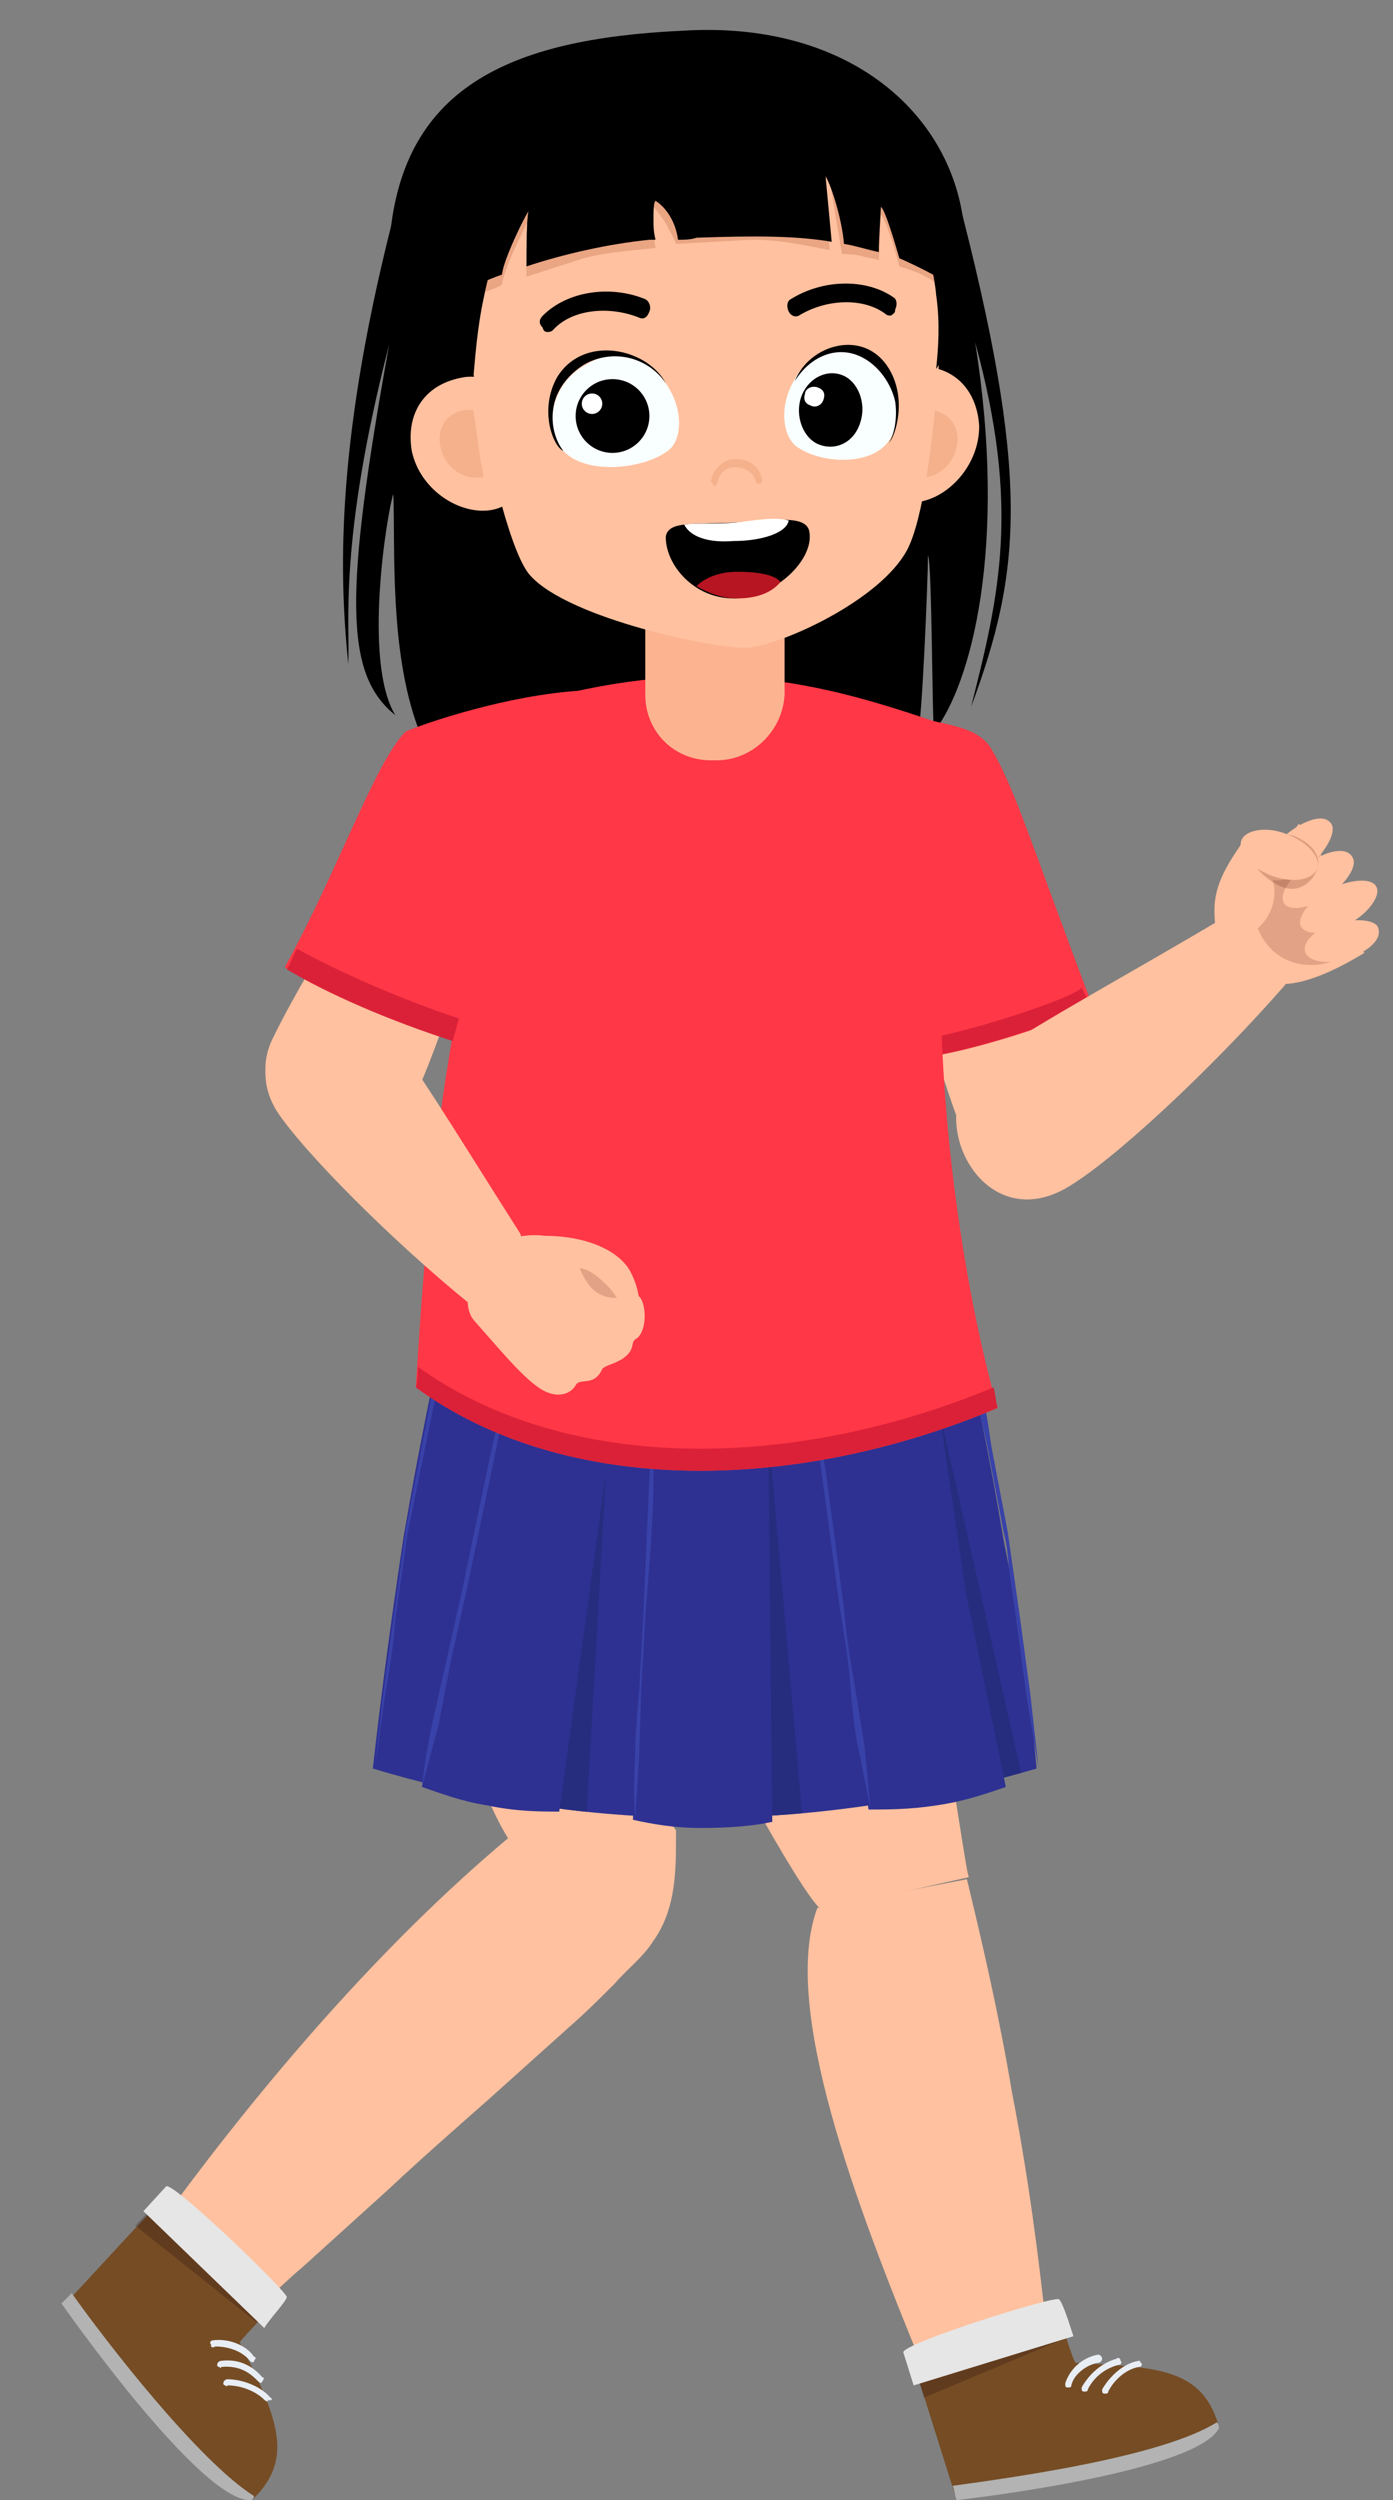 <svg xmlns="http://www.w3.org/2000/svg" xmlns:xlink="http://www.w3.org/1999/xlink" viewBox="0 0 68 122"><rect x="0" y="0" width="68" height="122" fill="#808080" stroke="none"/><style><![CDATA[.X{fill:#ffc19f}.Y{fill:#ff3746}.Z{fill:#db2138}.a{fill:#f4b18c}]]></style><g class="X"><path d="M47.2 91.7c.8 3.3 1.6 6.8 2.2 10.4.8 4.1 1.3 8 1.7 11.7l-6.1 1.6c-3.2-7.8-6.9-17.5-5.1-22.3l7.3-1.4z"/><path d="M45.2 79.5L33.7 82c.7 1.7 5.3 10.3 6.4 11.2l7.2-1.6c-.1.1-1-6.6-2.1-12.1z"/></g><path d="M52.5 115.3c-.2-.3-.8-2.4-1-2.8-.2-.2-7.1 2-7 2.5l2.2 7s11.5-1.4 12.8-3.6c-.8-2.8-2.9-2.9-7-3.1z" fill="#754c24"/><path d="M46.5 121.3c.1.2.1.5.2.7 0 0 11.6-1.3 12.8-3.5 0-.1 0-.2-.1-.3-2.7 1.7-10 2.7-12.9 3.1z" fill="#b3b3b3"/><path d="M51.5 112.5c-.2-.2-7.1 2-7 2.5l.6 2 6.9-2.9c-.1-.6-.4-1.4-.5-1.6z" opacity=".22" fill="#1c000b"/><path d="M51.7 112.2c-.2-.2-7.8 2.2-7.6 2.6l.5 1.6 7.8-2.4c-.2-.6-.5-1.6-.7-1.8z" fill="#e6e6e6"/><path d="M53.6 115.3c.1 0 .2-.1.2-.2s-.1-.2-.2-.2a2.08 2.08 0 0 0-1.6 1.4c0 .1 0 .2.1.2h.1c.1 0 .1-.1.1-.1.1-.5.7-1 1.3-1.1zm1 .1c.1 0 .2-.1.1-.2 0-.1-.1-.2-.2-.1-.7.2-1.3.7-1.7 1.4 0 .1 0 .2.1.2h.1s.1 0 .1-.1c.4-.8 1.1-1.1 1.5-1.2zm1-.2c-.7.1-1.4.7-1.8 1.4 0 .1 0 .2.1.2h.1s.1 0 .1-.1c.3-.6.9-1.1 1.5-1.2.1 0 .2-.1.1-.2s0-.1-.1-.1z" fill="#e9edf4"/><path d="M32.7 88.7v-.2c-.2-2.3-.7-4.6-.7-4.6-.1 0-.1-1-.2-1H21.5c1.4 2 2 4.7 3.3 6.8-6.2 5.2-11.9 11.9-16.4 18l4.6 4.5c.6-.5 1.2-1.1 1.8-1.6l4.2-3.8c1.6-1.5 3.2-2.9 4.9-4.4l3.9-3.5c.8-.7 1.5-1.4 2.2-2.1.6-.7 1.4-1.3 1.9-2.1 1-1.4 1.1-3.1 1.1-4.8v-.6c-.2-.2-.2-.4-.3-.6z" class="X"/><path d="M11.7 114.3c.2-.3 1.8-1.9 1.9-2.2s-5.2-5.3-5.5-4.9c-.8.7-4.2 4.5-5 5.3 0 0 6.8 9.4 9.3 9.4 2-2 1.1-4-.7-7.6z" fill="#754c24"/><path d="M3.5 111.9l-.5.5s6.7 9.6 9.2 9.6c.1 0 .2-.1.2-.2-2.7-1.7-7.2-7.5-8.9-9.9z" fill="#b3b3b3"/><path d="M13.6 112c.1-.3-5.2-5.3-5.5-4.9-.3.2-.8.8-1.5 1.5l5.9 4.7c.5-.5 1-1.1 1.1-1.3z" opacity=".22" fill="#1c000b"/><path d="M14 112.1c.1-.2-5.7-5.8-5.9-5.4L7 107.9l5.9 5.7c.3-.5 1-1.2 1.1-1.5z" fill="#e6e6e6"/><path d="M12.2 115.2c.1.1.2.1.2 0 .1-.1.1-.2 0-.2-.4-.6-1.3-.9-2-.8-.1 0-.2.1-.1.2v.1s.1.1.2 0c.6 0 1.3.2 1.7.7zm.4 1c.1.1.2.1.2 0 .1-.1.1-.2 0-.2-.5-.6-1.2-.9-2-.8-.1 0-.2.1-.2.2 0 0 0 .1.1.1 0 0 .1.1.1 0 1-.1 1.5.4 1.8.7zm.6.8c-.4-.5-1.3-.9-2.1-.9-.1 0-.2.1-.2.2 0 0 0 .1.1.1 0 0 .1.1.1 0 .7 0 1.4.3 1.8.7.1.1.2.1.2 0 .2.1.2-.1.1-.1z" fill="#e9edf4"/><path d="M47.4 34.5c2.5-6.7 2.9-11.3-.7-25.1L19.1 11c-2.8 11.1-2.5 17.4-2.1 21.4.1-1.9-.5-5.9 2-15.6-2.2 12.2-2.2 16.1.3 18.1-1.6-2.6-.4-9.9-.1-10.8.1 2.6-.2 7.6 1.2 11.4.8.6 4.4 1.7 5.5 2 3.2.9 15.2-.8 18.9-1.7.2-.3.5-7.6.5-8.7.2.3.2 8.3.3 8.6 1.8-2.3 3.6-9 2-19 2.2 8 1.2 12.3-.2 17.8z"/><path d="M50.6 86.3c-3.8 1.1-9.1 2.3-15.6 2.4-7 .1-12.8-1.2-16.8-2.4.4-3.6.9-7.3 1.5-11.3.7-4.1 1.5-8 2.3-11.6h24.6c.9 3.7 1.7 7.6 2.4 11.8.8 3.9 1.3 7.6 1.6 11.1z" fill="#2e3192"/><defs><path id="A" d="M50.6 86.3c-3.8 1.1-9.1 2.3-15.6 2.4-7 .1-12.8-1.2-16.8-2.4l3.9-22.9h24.6l3.9 22.9z"/></defs><clipPath id="B"><use xlink:href="#A"/></clipPath><g clip-path="url(#B)" fill="#262d7f"><path d="M27.1 89.5l2.6-19.7-1.1 19.4zm10.6 0l-.2-19.8L39.2 89zm11-1.3l-2.9-19.6 4.3 19z"/></g><path d="M27.3 88.4c-.9 0-2.1 0-3.5-.3-1.3-.2-2.3-.6-3.2-.9 1.1-6.5 2.8-12.9 3.9-19.4l5.5 1-2.7 19.6zm10.4.5c-.9.2-2.1.3-3.5.3-1.3 0-2.4-.2-3.3-.4.1-6.6.8-13.2.9-19.8l5.6.1.3 19.8zm11.4-1.7c-.9.3-2 .7-3.4.9-1.3.2-2.4.2-3.3.2-1.1-6.5-1.7-13.1-2.8-19.6l5.5-.9 4 19.4z" fill="#2e3192"/><path d="M20.6 87.2s.1-1.2.5-3.1l.7-3.1.8-3.6 1.4-6.7.7-3s-.1 1.2-.5 3.1l-1.4 6.7-.8 3.6-.6 3.1-.8 3zM31 88.8s-.1-1.2 0-3.1c0-.9.1-2 .2-3.2l.2-3.6.3-6.8.2-3.1v3.1c0 1.9-.2 4.3-.4 6.8l-.2 3.6-.1 3.2-.2 3.1zm11.5-.5l-.6-3c-.2-.9-.3-2-.4-3.2s-.3-2.4-.5-3.6l-.9-6.7-.4-3.1.6 3 .9 6.8c.1 1.2.3 2.5.5 3.6l.5 3.1.3 3.1zm-24.2-2l.4-3.6.5-3.7.3-2.1.3-2.2 1.5-7.8.8-3.5-.6 3.6-1.6 7.8-.6 4.2c-.1 1.4-.3 2.6-.5 3.7l-.5 3.6zm28.5-22.9l.9 3.5c.3 1.1.5 2.3.7 3.7l.8 4.2.6 4.2.5 3.7.4 3.6-.6-3.6-.5-3.7-.3-2.1c-.1-.7-.1-1.4-.3-2.1l-.8-4.2-.8-3.6-.6-3.6z" fill="#3942a8"/><path d="M24.1 61.3h20.2v1.6H24.1z" fill="#3a4ca5"/><path d="M46.7 40.3c3.1 4.3 6.5 10.2 7.3 12.7 1.4 4.7-5.5 6.1-7 2.3-1.1-2.9-2.5-7.6-3.9-12.1-.2-.7 3.1-3.5 3.6-2.9z" class="X"/><path d="M43.6 51.4c-.6-4.4 1-16.2 1-16.4 2.1.4 3.1.6 3.7 1.4 1.2 1.9 2 4.7 5 12.6-.6.7-9.3 3.5-9.7 2.4z" class="Y"/><path d="M53.2 49c-.6.7-9.2 3.5-9.7 2.4 0-.2 0-.4-.1-.6 1.5.4 8.9-2 9.4-2.6l.4.8z" class="Z"/><path d="M62.7 48.1c-3.5 4-8.4 8.6-10.7 9.9-4.3 2.4-7.2-4-3.9-6.3 2.6-1.8 7.6-4.5 11.6-6.9.7-.3 3.6 2.7 3 3.3z" class="X"/><g class="Y"><path d="M20.3 67.7c7.4 5.4 18.7 5.1 28.4 1-1.6-5.4-4.5-20.9-1.4-32.9-6.4-2.3-11.6-3.8-19.5-2-5.3 8.9-6.7 20.6-7.5 33.9z"/><path d="M47 35.7c-1.1 4.7-1.3 9.8-1 14.6-.2-4.8.1-9.9 1.3-14.5-.1 0-.2-.1-.3-.1z"/></g><path d="M48.5 67.7c-9.6 4-20.7 4.3-28.1-1 0 .3 0 .6-.1 1 7.4 5.4 18.7 5.1 28.4 1-.1-.3-.1-.7-.2-1z" class="Z"/><path d="M60.8 40.9c-1.3 1.8-1.6 2.7-1.5 4 .1 1.7 1.4 2.9 2.9 3.1.8.1 2.1-.1 4.4-1.5-.9-1.1-1.5-4.7-3.2-6.3-.6 1-2 .7-2.6.7z" class="X"/><path d="M61.4 45.3c.8 2 3 2.2 4.5 1.2-.3-.3-.5-4-1.6-5-1.4-.7-2.1 1.1-2.5.7.6.9.6 2.2-.4 3.1z" fill="#e2a285"/><g class="X"><path d="M63.8 42.2c-.9.7-1.4 1.5-1.1 1.9s1.3.2 2.2-.4c.9-.7 1.4-1.5 1.1-1.9-.3-.5-1.3-.3-2.2.4z"/><path d="M62.7 40.8c-.8.8-1.2 1.7-.8 2 .4.4 1.4 0 2.2-.7.8-.8 1.2-1.7.8-2-.4-.4-1.4 0-2.2.7zm2.2 2.6c-1 .5-1.6 1.4-1.4 1.8.3.5 1.3.4 2.3-.1s1.6-1.4 1.4-1.8c-.2-.5-1.3-.4-2.3.1z"/><path d="M65.3 45c-1 .3-1.7.9-1.6 1.4s1 .7 2 .4 1.7-.9 1.6-1.4c0-.5-.9-.6-2-.4z"/></g><path d="M64.3 42.4c-.2.6-.9 1.3-1.9.8-.8-.4-1.7-1.4-1.4-2 .2-.6 1.2-.7 2.2-.4.9.4 1.3 1 1.1 1.6z" opacity=".2" fill="#541000"/><path d="M64.3 42.4c-.3.6-1.3.7-2.3.3s-1.6-1.1-1.4-1.7c.2-.5 1.2-.7 2.2-.3 1.1.4 1.7 1.2 1.5 1.7z" class="X"/><path d="M35 37.1h-.3c-1.8 0-3.2-1.4-3.2-3.2v-5h6.8v5c-.1 1.8-1.6 3.2-3.3 3.2z" fill="#fcb490"/><path d="M19 12c-.7 9.9 6.9 16.2 15.2 15.8S48.3 20.2 47 10.6c-.8-5.3-5.8-9.6-13.7-9.1C24.8 1.9 19.5 4.3 19 12z"/><path d="M47.8 20.8c0 1.9-1.5 3.5-3 3.7s-2.2-1.2-2.5-3 .7-3.4 2.2-3.6c2-.2 3.2 1.1 3.3 2.9z" class="X"/><path d="M45.1 20h.3c1 .1 1.5.9 1.3 1.8-.2 1-1.1 1.6-1.9 1.5-.1 0-.2 0-.2-.1l.5-3.2z" class="a"/><path d="M22.4 9.7c-.7 1.7 1.7 16.5 3.5 18.4 1.9 2.1 9.1 3.6 10.6 3.5 1.6-.1 6.5-2.3 7.8-4.8 1.5-2.9 2.1-15.6 1.5-17.2-2-5.2-6.6-5.1-12.6-4.9-5.7.4-9.1.6-10.8 5z" class="X"/><g fill="#eaa583"><path d="M23.2 10.4c-.6 1.2 0 3.4-.1 4.2.2-.1.4-.3.7-.4s.5-.2.7-.3c.1-.8 1.1-2.8 1.3-3.1-.1.4-.1 1.9-.1 2.7l2.8-.9c1.1-.3 2.6-.4 3.5-.5-.2-1-.1-2-.1-2 .2.2.4.5.6.8.2.4.4.7.5 1l3.7-.2c1.5 0 2.7.3 3.8.5l-.3-3.5H25.7c-.3 1.1-2 .7-2.5 1.7zm22.1-.3l-2-1.3h-2.8l.6 3.6c.3 0 .6 0 1 .1.3.1.6.1.8.2l.1-2.2c.2.1.7 1.7.9 2.5.3.1.7.2 1.1.4s.7.4.9.6l-.6-3.9z"/><path d="M40.2 8.7h.3c-.1-.8-.3-1.3-.4-1.5 0 .1.1.6.1 1.5z"/></g><path d="M21.5 12.2l3.7-2.6c-.6 1.3-1.2 3-1.6 5-.3 1.4-.4 2.8-.5 3.9l-2.7-5.6 1.1-.7zm25.2 4.4l-1 1.4c.1-1 .2-2.2 0-3.6-.1-1.1-.4-2.1-.6-2.9.5 0 1.1-.1 1.6-.1v5.2z"/><path d="M34.9 23.7c.1 0 .1-.1.1-.1.1-.5.4-.8.9-.8s.9.3 1 .7c0 .1.1.1.2.1s.1-.1.1-.2c-.1-.6-.6-1-1.3-1-.6 0-1.1.5-1.2 1.1.1.1.1.2.2.2h0z" class="a"/><path d="M26.7 16.2c.1 0 .2 0 .3-.1.9-1 2.7-1.2 4.2-.6.2.1.4 0 .5-.3.1-.2 0-.5-.2-.6-1.7-.7-3.8-.4-5 .8-.2.2-.2.4 0 .6 0 .1.1.2.2.2zm16.8-.8c-.1 0-.2 0-.3-.1-1.1-.8-2.9-.7-4.2.1-.2.1-.4 0-.5-.2s-.1-.5.1-.6c1.6-1 3.7-1 5-.1.2.1.2.4.1.6 0 .2-.1.2-.2.3z"/><path d="M20.1 22c.4 1.9 2.3 3.1 3.8 2.9s1.9-1.7 1.8-3.5-1.5-3.2-3-3c-2 .3-2.9 1.8-2.6 3.6z" class="X"/><path d="M38.8 18.5c-.8 1.3-.6 2.8.1 3.3 1.1.8 3.6 1 4.5-.3.9-1.2.4-3.3-1.1-4.2-1.4-.7-2.8-.1-3.5 1.2z" fill="#f9feff"/><path d="M43.4 18c-1.2-2-3.9-1.2-4.6.6.8-1.3 2.2-1.8 3.4-1.1.7.4 1.3 1.2 1.5 2.1.1.7 0 1.5-.3 2 .3-.3.9-2.1 0-3.6zm-4.3 1.4c-.3.9.1 2 .9 2.3s1.7-.1 2-1.1c.3-.9-.1-2-.9-2.3s-1.7.2-2 1.1z"/><path d="M39.3 19.2c-.1.3 0 .5.3.6.2.1.5 0 .6-.3s0-.5-.3-.6-.6.1-.6.3z" fill="#fefffe"/><path d="M32.5 18.7c.9 1.3.8 2.8.1 3.3-1.2.9-4 1.2-5.1 0-1-1.1-.6-3.3 1.1-4.2 1.4-.9 3-.4 3.9.9z" fill="#f9feff"/><path d="M27.2 18.4c1.3-2.1 4.4-1.4 5.3.3a3 3 0 0 0-4-.9c-.8.5-1.4 1.3-1.5 2.2-.1.7.1 1.5.5 2-.5-.2-1.2-2-.3-3.6z"/><circle cx="29.9" cy="20.3" r="1.8"/><circle cx="28.9" cy="19.7" r=".5" fill="#fefffe"/><path d="M23.1 20h-.3c-1 .1-1.5.9-1.3 1.8.2 1 1.1 1.6 1.9 1.5.1 0 .2 0 .2-.1-.2-.9-.3-2-.5-3.2z" class="a"/><path d="M22.2 5.7L30 3.2c.4 0 8.8.7 8.8.7s2 .7 2.3.6c.4-.1 2.8 1.3 2.8 1.3l1.6 1.8.8 2v2.3l-1.2.4-1.7-2.8-3.1-3.1-3.1.3c-1 .2-6.2.2-6.3.3-.2.1-5.6 1.4-5.6 1.4l-3.4 1.9.3-4.6z"/><path d="M42.9 6.5c-2.2-1.1-6.2-1.5-9.8-1.3-3.9.2-7.9.9-10 2.5-1.4 1-2.7 8.3-2 7.6s2-1.4 3.4-1.9c.1-.8 1.1-2.8 1.3-3.1-.1.4-.1 1.9-.1 2.7 1.8-.6 4-1.1 6-1.3h.3c-.1-.4-.1-.7-.1-.9 0-.5 0-.9.1-1 0 0 .9.5 1.1 1.9.3 0 .6 0 .9-.1 2.8-.1 4.9-.1 6.6.2l-.3-3.2c.3.5.8 2.1.9 3.3.6.1 1.2.3 1.7.4 0-.7.1-2 .1-2.2.2.1.7 1.8.9 2.5.9.4 1.7.8 2.5 1.3.9.5-1.7-6.6-3.5-7.4zm-3.4 19.4c.3 1.4-1.7 3.3-3.7 3.3-1.9 0-3.3-1.6-3.3-3 .1-.8 1.4-.6 3.3-.7s3.5-.4 3.7.4z"/><path d="M36 27.9c-.9 0-1.6.3-2 .7.5.3 1.2.6 2 .6s1.6-.2 2.1-.8c-.3-.4-1.3-.5-2.1-.5z" fill="#b71521"/><path d="M38.5 25.4c-.7-.2-1.7 0-2.6.1-1.1.1-1.9 0-2.5.1.3.6 1.2.9 2.4.8 1.4 0 2.6-.4 2.7-1z" fill="#fff"/><g class="X"><path d="M24.4 40.2c-1.1 5.3-3.3 11.9-4.6 14.2-2.6 4.3-8.3 0-6.5-3.7 1.4-2.9 4.1-7.1 6.5-11.2.4-.7 4.8-.1 4.6.7z"/><path d="M22.9 63.6c-3.7-3-8.1-7.4-9.4-9.4-2.3-3.8 3.4-6.7 5.6-3.7 1.7 2.3 4 6.1 6.3 9.7.3.5-1.9 3.8-2.5 3.4z"/></g><path d="M28.1 33.8c.1 0 .2 0 .3-.1-3.6.2-7.7 1.6-8.6 2-1.5 1.5-3.3 6.8-5.9 11.5 2 1.2 5 2.5 8.1 3.5 1.7-6.4 3.1-12 6.1-16.9z" class="Y"/><path d="M14.5 46.3c-.2.3-.3.7-.5 1 2 1.2 5 2.5 8.1 3.5l.3-1.1c-3-1-5.9-2.3-7.9-3.4z" class="Z"/><path d="M28.2 33.8c.1 0 .2 0 .3-.1-.1 0-.2.1-.3.1z" class="Y"/><path d="M30.3 65.8c.2 0 1.6-1.5.5-3.7-.6-1.2-2.7-2.1-5.6-1.7-.3 0 .1.5.3.8.2.4 3.2 4.8 3.1 4.1-.1-.6-.8-1.6.3-1.4 1.2.3.8 1.9 1.4 1.9z" class="X"/><path d="M30.2 64.6c-.5.3-2.9-2.3-2.4-2.6s1.1 0 1.7.6c.7.6 1.2 1.7.7 2z" fill="#e2a285"/><path d="M27.7 60.8c.8.9.7 3.1 3.3 2.4.5-.1.7 1.6.1 2.1-.4.2 0 .5-.7 1-.5.3-.8.3-1 .5-.4.9-1.1.4-1.3.8-.3.5-.9.5-1.2.4-.9-.2-2.2-1.8-3.7-3.5-1-1 .3-3.5.7-3.7 1.7-.8 3.3-.6 3.8 0z" class="X"/></svg>